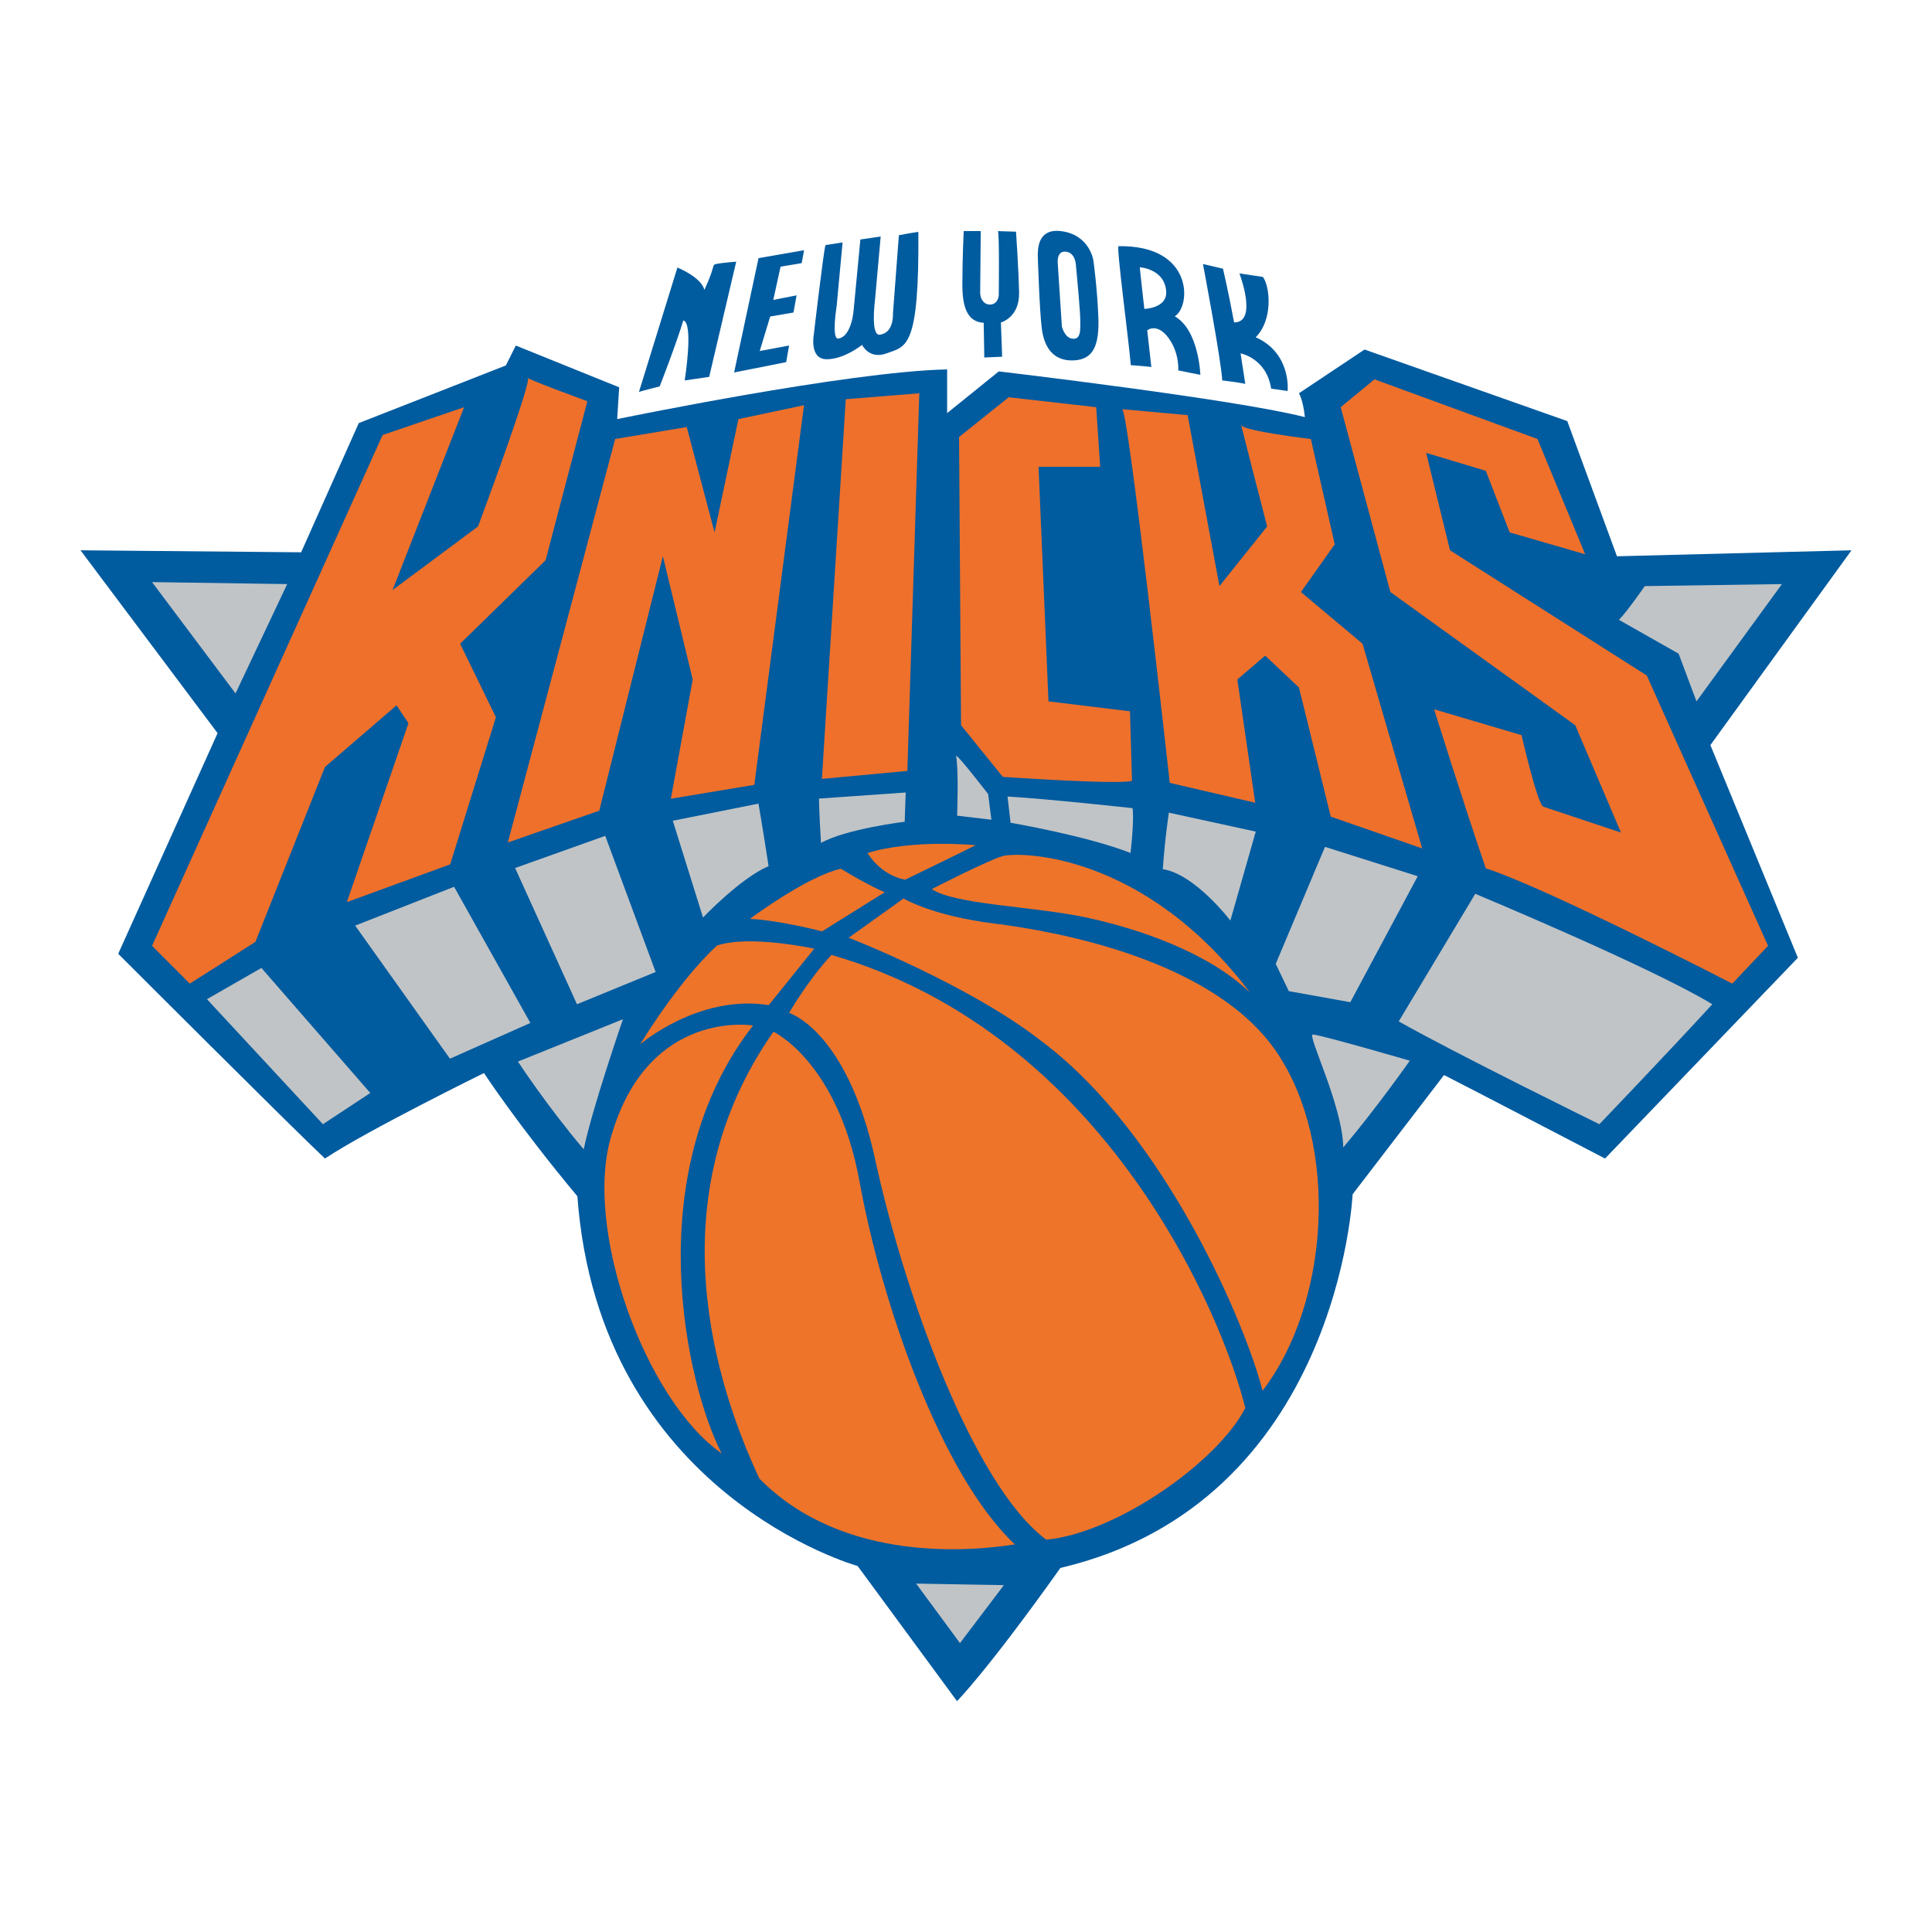 <?xml version="1.0" encoding="utf-8"?>
<!-- Designed by Vexels.com - 2016 All Rights Reserved - https://vexels.com/terms-and-conditions/  -->

<svg version="1.1" id="Layer_1" xmlns="http://www.w3.org/2000/svg" xmlns:xlink="http://www.w3.org/1999/xlink" x="0px" y="0px"
	 width="1200px" height="1200px" viewBox="0 0 1200 1200" enable-background="new 0 0 1200 1200" xml:space="preserve">
<g>
	<path fill="#005B9F" d="M50,341.797l137.038,1.244l35.802-80.248l91.356-35.802l6.179-12.359l64.205,25.93l-1.244,19.751
		c0,0,143.209-29.622,204.942-30.866c0,27.158,0,27.158,0,27.158l32.102-25.922c0,0,146.91,17.279,190.119,28.395
		c-1.236-11.116-3.707-14.816-3.707-14.816l40.746-27.159l125.922,44.446l30.866,83.964L1150,341.797l-87.648,120.994
		l54.333,132.094L996.919,719.58c0,0-90.112-46.918-99.999-51.846l-56.789,74.06c0,0-8.667,191.355-181.506,232.101
		c-45.675,64.205-64.205,82.72-64.205,82.72l-61.726-83.948c0,0-160.488-44.446-174.068-229.629
		c-37.038-44.446-58.025-76.547-58.025-76.547s-72.848,35.802-98.764,53.089C182.079,701.064,73.428,592.413,73.428,592.413
		l61.718-137.038L50,341.797z"/>
	<g>
		<path fill="#EE702B" d="M237.655,270.193L94.446,587.47l23.459,23.475l40.738-25.931l43.21-108.65l44.438-38.259l7.408,11.1
			l-38.267,111.122l64.197-23.459l28.387-91.363l-22.215-45.674l53.089-51.861l25.93-98.772c0,0-40.746-14.807-37.038-14.807
			c3.7,0-30.867,92.592-30.867,92.592l-53.089,39.502l44.446-113.579L237.655,270.193z"/>
		<path fill="#EE702B" d="M382.093,272.665c-1.229,4.929-66.661,250.616-66.661,250.616l56.789-19.759l39.51-158.009l18.523,76.533
			l-13.587,74.076l51.854-8.643l30.866-235.8l-40.746,8.636l-14.815,70.369l-17.272-65.426L382.093,272.665z"/>
		<polygon fill="#EE702B" points="525.318,247.962 570.991,244.262 563.576,478.835 510.502,483.778 		"/>
		<path fill="#EE702B" d="M680.87,252.906l-54.333-6.164l-30.859,24.688l1.244,179.019l25.923,32.087c0,0,71.605,4.944,80.248,2.472
			l-1.236-43.202l-50.618-6.172l-6.179-145.681h38.282L680.87,252.906z"/>
		<path fill="#EE702B" d="M696.921,254.149l40.738,3.7l19.759,106.179l29.63-37.045c0,0-17.287-66.669-16.058-62.961
			c1.244,3.692,43.209,8.643,43.209,8.643l14.823,65.433l-20.987,29.631l38.274,32.102l37.03,127.15l-56.789-19.759l-19.758-80.233
			l-20.988-19.759l-17.279,14.816l11.108,76.548l-53.081-12.343C726.552,486.251,700.629,251.678,696.921,254.149z"/>
		<path fill="#EE702B" d="M832.723,252.906l20.987-17.287l101.235,37.046l29.631,71.605l-46.902-13.587l-14.831-38.275l-37.03-11.1
			l14.808,60.489l122.23,77.777l75.305,167.896l-22.216,23.475c0,0-114.822-59.277-153.097-71.62
			c-13.571-39.502-32.087-98.763-32.087-98.763l54.318,16.058c0,0,9.871,43.202,13.579,44.446
			c3.7,1.229,48.146,16.044,48.146,16.044l-28.395-66.661l-114.815-82.72L832.723,252.906z"/>
	</g>
	<path fill="#C0C4C6" d="M1005.563,385c4.936-4.928,16.043-20.972,16.043-20.972l85.192-1.244l-53.089,72.848l-11.1-29.63
		L1005.563,385z"/>
	<polygon fill="#C0C4C6" points="94.446,361.556 178.386,362.784 146.292,430.689 	"/>
	<polygon fill="#C0C4C6" points="128.544,620.616 162.366,601.211 229.995,678.864 200.563,698.27 	"/>
	<polygon fill="#C0C4C6" points="220.598,574.912 282.04,550.793 329.418,635.37 279.476,657.57 	"/>
	<polygon fill="#C0C4C6" points="319.945,539.14 375.921,519.167 407.225,603.713 358.373,623.749 	"/>
	<path fill="#C0C4C6" d="M417.88,509.771l18.783,60.121c0,0,23.167-24.426,40.708-31.933c-3.132-20.68-6.264-38.827-6.264-38.827
		L417.88,509.771z"/>
	<path fill="#C0C4C6" d="M508.69,495.999l53.857-3.761l-0.63,18.162c0,0-36.324,4.391-51.976,13.158
		C508.69,503.507,508.69,495.999,508.69,495.999z"/>
	<path fill="#C0C4C6" d="M593.851,469.7c1.674,8.199,0.638,36.938,0.638,36.938l21.294,2.518l-2.034-15.951
		C613.749,493.205,593.229,466.569,593.851,469.7z"/>
	<path fill="#C0C4C6" d="M625.8,494.741l1.873,16.289c0,0,47.592,8.137,74.529,18.776c2.51-22.538,1.213-27.85,1.213-27.85
		S650.195,496.122,625.8,494.741z"/>
	<path fill="#C0C4C6" d="M726.006,504.765l53.965,11.76l-15.767,55.254c0,0-21.916-28.801-41.959-31.933
		C723.497,521.055,726.006,504.765,726.006,504.765z"/>
	<polygon fill="#C0C4C6" points="792.376,598.693 822.981,525.998 880.577,544.237 838.71,622.489 800.513,615.611 	"/>
	<path fill="#C0C4C6" d="M815.543,642.54c-4.183-0.414,18.163,43.217,18.792,70.146c20.665-24.426,41.329-53.872,41.329-53.872
		S821.807,643.154,815.543,642.54z"/>
	<path fill="#C0C4C6" d="M868.77,634.403l47.532-79.234c0,0,109.034,45.397,147.247,68.58
		c-26.943,29.431-70.146,74.521-70.146,74.521S903.905,654.315,868.77,634.403z"/>
	<path fill="#C0C4C6" d="M386.929,633.052c0,0-19.482,56.467-24.35,80.816c-22.384-26.283-40.891-54.517-40.891-54.517
		L386.929,633.052z"/>
	<path fill="#C0C4C6" d="M569.011,983.583l27.251,36.985l27.266-36.017C623.528,984.551,567.061,983.583,569.011,983.583z"/>
	<g>
		<path fill="#EE7429" d="M467.745,636.952c0,0-64.266-10.716-87.633,67.182c-18.5,57.45,20.442,165.517,68.158,198.617
			C426.853,861.867,395.695,729.436,467.745,636.952z"/>
		<path fill="#EE7429" d="M477.478,624.286l28.249-35.05c0,0-39.932-8.766-60.382-1.949c-24.334,22.399-47.7,61.349-47.7,61.349
			S433.662,617.469,477.478,624.286z"/>
		<path fill="#EE7429" d="M490.129,629.153c0,0,36.033,10.715,53.566,91.532c17.517,80.801,60.351,201.549,106.124,235.632
			c42.842-3.9,106.133-47.717,123.658-81.799c-13.633-55.499-85.683-231.733-257.049-281.398
			C501.828,608.719,490.129,629.153,490.129,629.153z"/>
		<path fill="#EE7429" d="M527.144,582.419l34.068-24.35c0,0,17.532,10.716,56.474,15.583
			c38.95,4.867,136.309,22.399,175.258,79.849c38.95,57.435,33.101,155.783-8.758,210.316
			c-9.734-38.95-59.392-158.715-137.284-217.132C602.111,611.635,527.144,582.419,527.144,582.419z"/>
		<path fill="#EE7429" d="M480.395,640.836c0,0,39.924,18.516,53.566,93.482c13.618,74.967,50.625,182.067,96.384,224.916
			c-24.35,3.899-106.133,12.65-158.715-40.9C444.378,859.918,407.379,745.019,480.395,640.836z"/>
		<path fill="#EE7429" d="M465.795,570.736c0,0,35.05-26.283,56.467-31.151c17.533,10.701,27.266,14.601,27.266,14.601
			l-38.949,24.334C510.579,578.52,485.262,571.718,465.795,570.736z"/>
		<path fill="#EE7429" d="M538.819,529.836c0,0,7.792,13.633,23.359,16.565c28.249-13.648,43.816-21.432,43.816-21.432
			S567.046,521.07,538.819,529.836z"/>
		<path fill="#EE7429" d="M578.744,552.236c0,0,34.083-17.533,43.817-20.45c9.733-2.916,87.632-2.916,153.833,84.716
			c-26.292-25.316-70.1-39.932-102.233-46.733C641.552,562.844,593.352,561.97,578.744,552.236z"/>
	</g>
	<g>
		<g>
			<path fill="#005B9F" d="M444.854,163.983c-2.917,0.737,0,0-7.307,16.067c-2.181-8.037-16.796-13.871-16.796-13.871
				l-23.873,77.224c2.103-0.675,12.881-3.431,12.881-3.431s10.271-26.338,14.647-40.93c6.579,1.451,0.875,37.253,0.875,37.253
				l15.199-2.21l16.796-71.558C457.274,162.525,447.771,163.255,444.854,163.983z"/>
			<path fill="#005B9F" d="M396.662,245.045l0.015-0.053C396.217,245.137,396.133,245.176,396.662,245.045z"/>
			<polygon fill="#005B9F" points="455.977,231.35 488.317,224.918 490.114,214.616 471.874,218.017 478.384,196.593 
				492.846,194.106 494.766,183.451 480.303,186.276 484.817,165.618 497.959,163.431 499.417,155.401 471.138,160.33 			"/>
			<path fill="#005B9F" d="M558.303,146.113l-3.677,48.637c0,0,0.791,12.098-8.221,13.149c-5.811,0.684-2.956-21.271-2.956-21.271
				l3.562-39.733l-12.619,1.85l-4.099,42.987c0,0-0.96,17.248-9.595,18.554c-4.422,0.66-1.029-20.266-1.029-20.266l3.669-39.44
				l-10.578,1.642c-0.983,1.451-7.292,55.576-7.292,55.576s-2.917,15.337,8.03,15.337c10.962,0,21.939-8.935,21.939-8.935
				s4.36,9.296,15.26,5.266c12.082-4.467,20.296-2.595,19.705-75.458C564.881,144.8,558.303,146.113,558.303,146.113z"/>
			<path fill="#005B9F" d="M619.759,143.534c1.09,0,0.591,39.909,0.591,39.909s-0.261,5.527-5.343,5.734
				c-3.646,0.153-6.202-3.286-6.202-7.3c0-4.014,0.353-38.343,0.353-38.343H598.58c0,0-0.837,17.034-0.837,33.599
				c0,13.379,3.025,22.844,13.242,23.359c0.369,18.622,0.369,21.554,0.369,21.554l11.1-0.483l-0.783-21.286
				c0,0,11.668-2.963,11.299-18.669c-0.369-15.705-1.904-37.706-1.904-37.706S618.654,143.534,619.759,143.534z"/>
			<path fill="#005B9F" d="M679.143,161.896c0,0-2.188-16.243-20.319-18.361c-14.185-1.659-14.239,10.954-14.239,15.337
				c0,0,1.082,35.05,2.556,45.644c1.459,10.586,6.571,19.713,19.345,19.352c12.78-0.361,16.435-9.496,15.705-27.389
				C681.461,178.591,679.143,161.896,679.143,161.896z M665.717,210.302c-4.682-0.814-6.172-7.615-6.172-7.615l-2.533-38.705
				c-0.353-4.022,0.598-7.861,4.606-7.684c6.448,0.284,6.663,8.444,6.663,8.444s2.702,28.195,2.702,34.037
				C670.983,204.622,671.612,211.323,665.717,210.302z"/>
			<path fill="#005B9F" d="M729.661,196.477c10.209-6.21,11.822-44.3-34.912-43.571c-1.505,0.024,6.448,59.162,7.6,73.9
				c10.224,0.737,12.773,1.167,12.773,1.167l-2.564-22.799c0,0,6.171-5.136,13.479,5.097c6.648,9.319,5.803,19.805,5.803,19.805
				l13.725,2.748C745.566,232.824,744.698,205.006,729.661,196.477z M710.769,191.872c0,0-2.817-24.756-2.817-25.854
				c0,0,15.315,0.883,16.381,14.846C725.146,191.526,710.769,191.872,710.769,191.872z"/>
			<path fill="#005B9F" d="M779.94,209.473c10.947-10.946,8.859-31.61,4.484-37.46l-14.601-2.18c0,0,11.684,30.444-3.301,30.444
				c-3.654-19.721-6.924-33.377-6.924-33.377l-12.42-2.917c0,0,11.253,59.169,11.983,72.311c12.412,1.467,14.308,2.173,14.308,2.173
				l-2.925-18.983c0,0,16.075,2.917,18.992,21.908c10.224,1.458,10.224,1.458,10.224,1.458S802.278,219.468,779.94,209.473z"/>
		</g>
	</g>
</g>
</svg>
